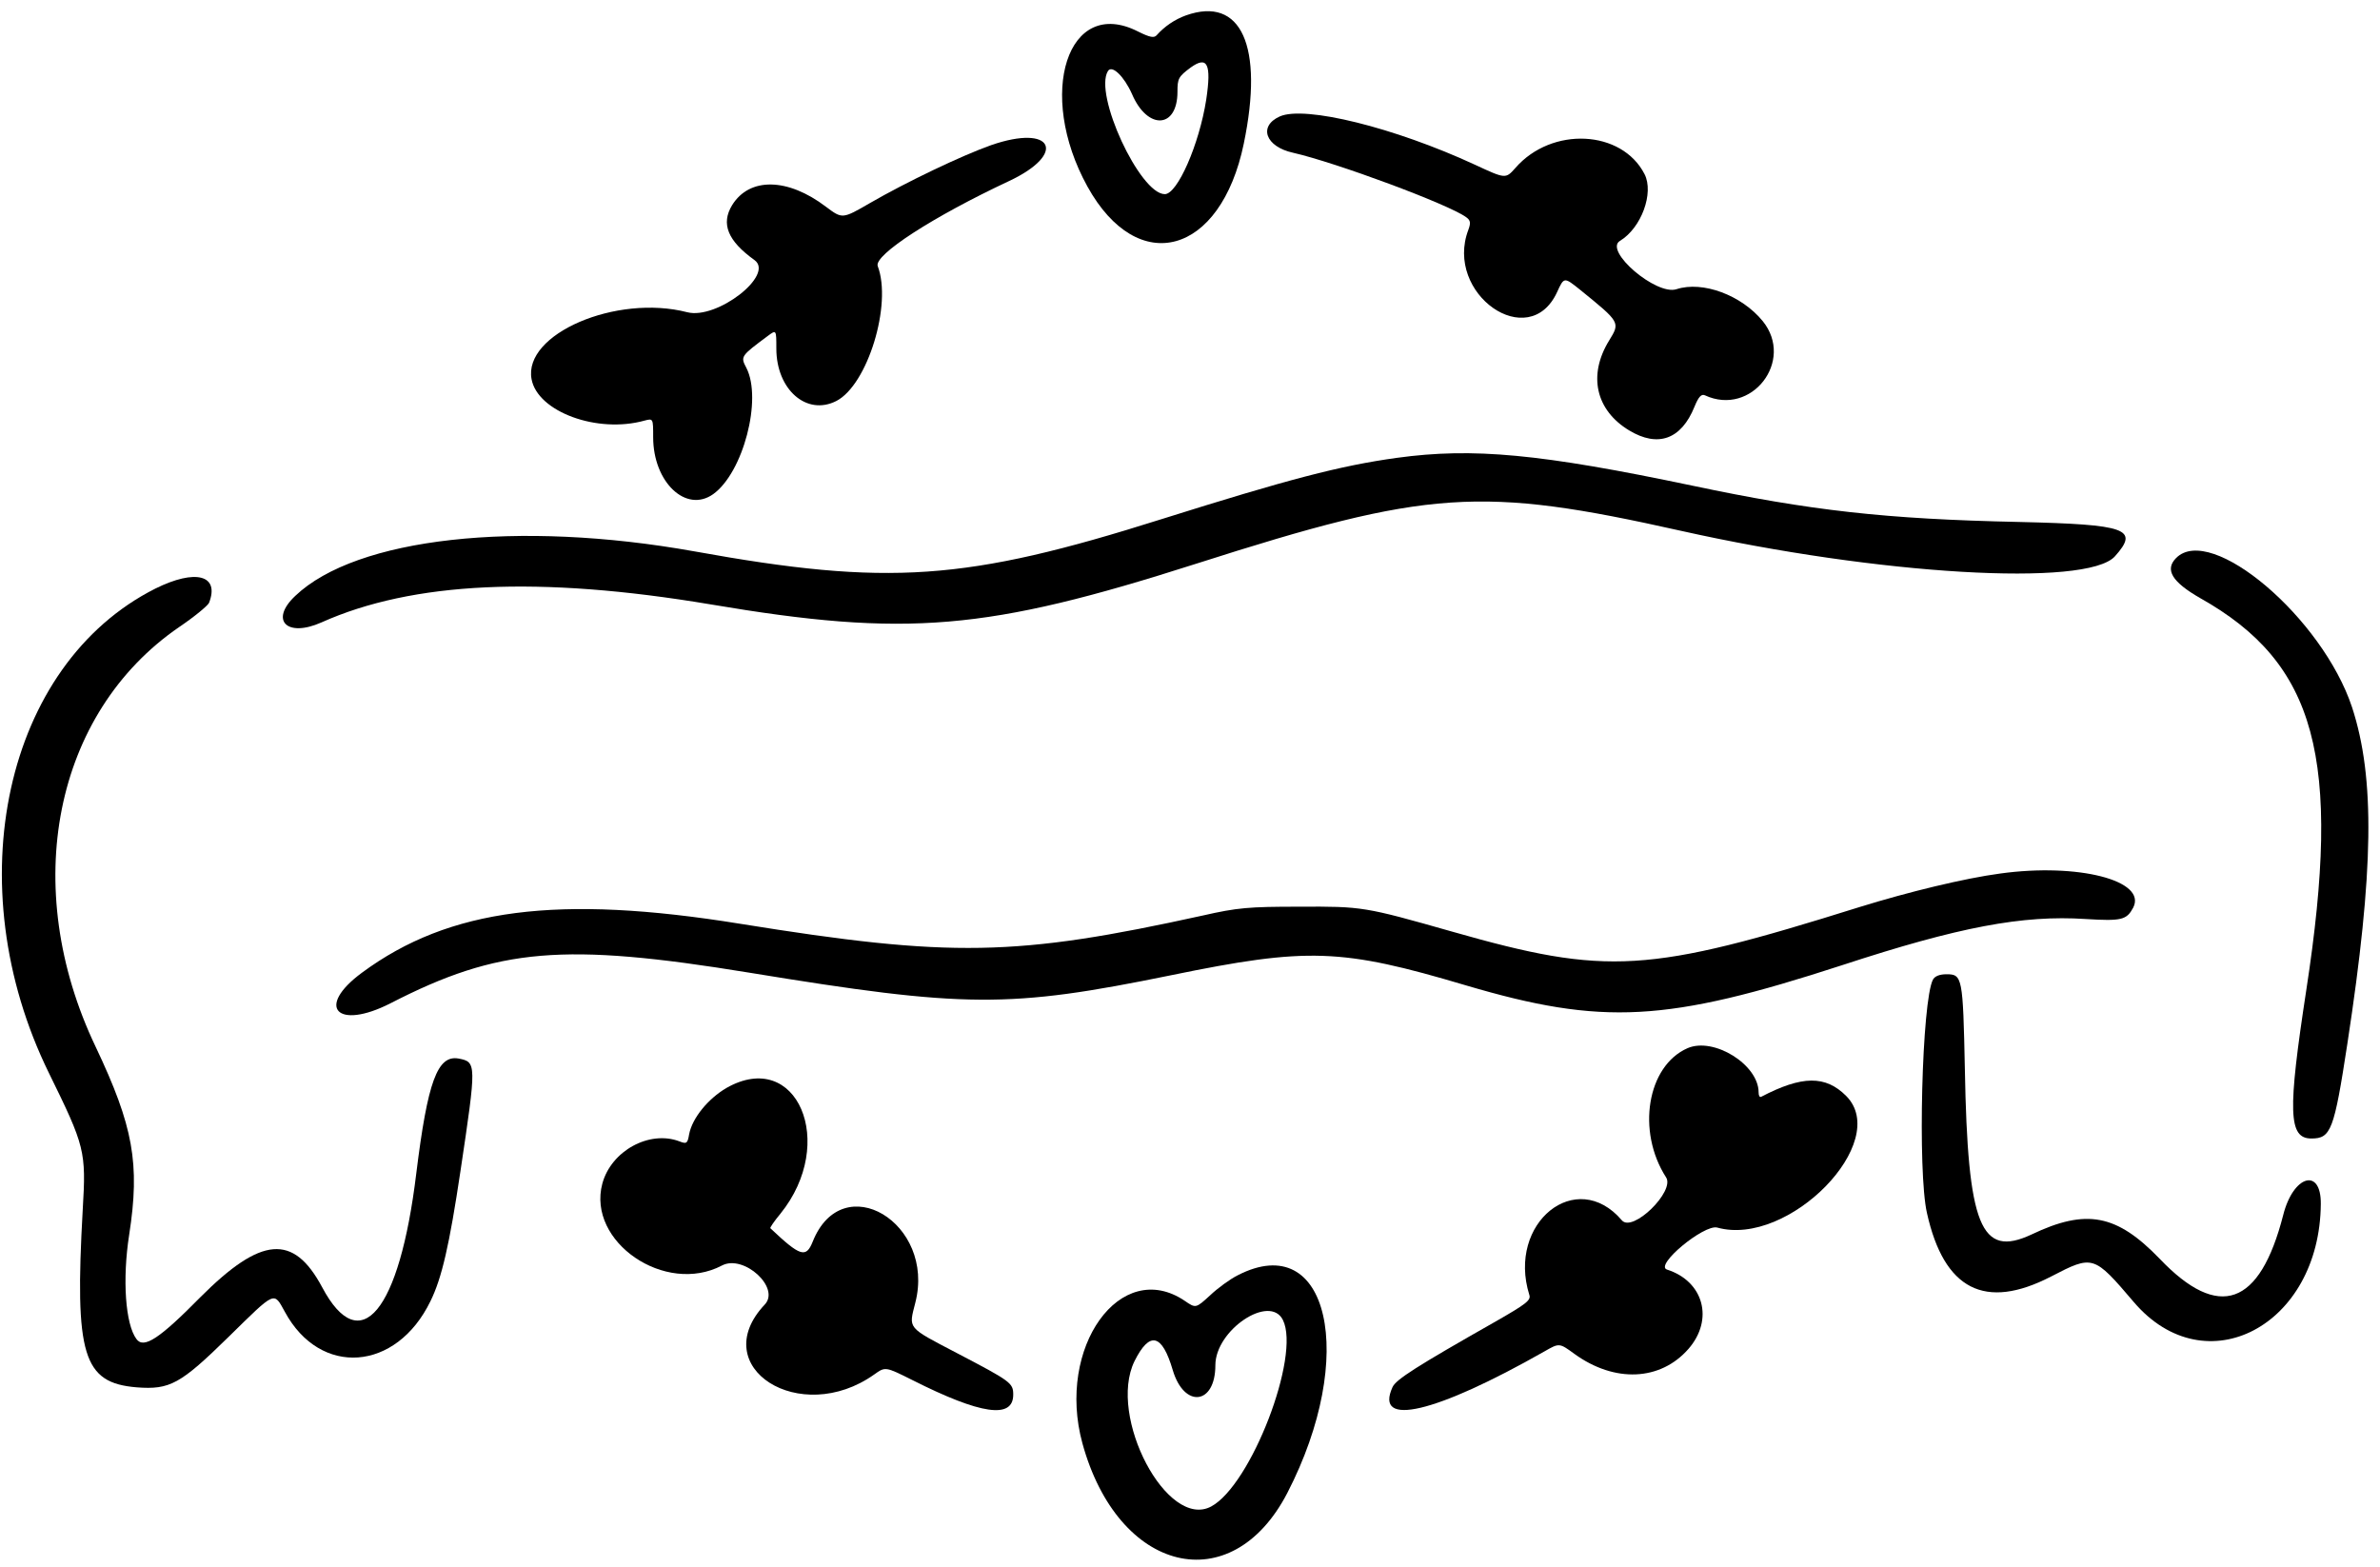 <svg width="161" height="106" viewBox="0 0 161 106" fill="none" xmlns="http://www.w3.org/2000/svg">
<path d="M80.229 1.04C79.46 1.318 78.776 1.788 78.242 2.386C78.071 2.578 77.793 2.536 76.981 2.13C72.238 -0.285 70.08 6.317 73.563 12.62C76.981 18.795 82.579 17.257 84.139 9.714C85.506 3.112 83.968 -0.285 80.229 1.04ZM81.597 6.745C81.126 9.757 79.652 13.133 78.797 13.133C77.11 13.133 73.969 6.36 74.952 4.8C75.229 4.373 76.041 5.164 76.576 6.36C77.622 8.817 79.652 8.71 79.652 6.21C79.652 5.313 79.716 5.185 80.549 4.565C81.682 3.753 81.96 4.33 81.597 6.745Z" fill="black"/>
<path d="M86.575 7.876C85.1 8.539 85.613 9.927 87.472 10.333C90.378 10.996 97.984 13.816 99.181 14.692C99.48 14.906 99.501 15.076 99.33 15.546C97.685 19.884 103.432 23.901 105.334 19.756C105.804 18.73 105.804 18.73 106.894 19.606C109.607 21.807 109.607 21.807 108.859 23.025C107.406 25.375 107.941 27.747 110.205 29.114C112.15 30.289 113.731 29.733 114.628 27.511C114.906 26.828 115.098 26.635 115.333 26.742C118.474 28.195 121.422 24.413 119.243 21.721C117.812 19.969 115.184 18.986 113.41 19.563C112.043 20.012 108.475 16.957 109.586 16.294C111.039 15.418 111.893 13.047 111.252 11.786C109.714 8.774 104.971 8.539 102.514 11.359C101.851 12.107 101.851 12.107 99.779 11.145C94.331 8.624 88.263 7.128 86.575 7.876Z" fill="black"/>
<path d="M67.046 9.819C65.059 10.524 61.342 12.297 58.863 13.729C56.983 14.819 56.983 14.819 55.872 13.985C53.286 12.02 50.701 11.977 49.526 13.878C48.757 15.139 49.227 16.293 51.043 17.596C52.41 18.6 48.501 21.634 46.492 21.122C41.685 19.882 35.382 22.596 35.959 25.651C36.365 27.852 40.403 29.347 43.608 28.45C44.185 28.3 44.185 28.3 44.185 29.582C44.185 32.616 46.407 34.731 48.244 33.428C50.274 31.975 51.577 26.997 50.488 24.882C50.082 24.113 50.103 24.091 51.941 22.724C52.517 22.297 52.517 22.297 52.517 23.578C52.517 26.356 54.569 28.151 56.577 27.125C58.692 26.036 60.359 20.587 59.376 18.002C59.098 17.254 63.136 14.648 68.243 12.255C72.217 10.396 71.234 8.366 67.046 9.819Z" fill="black"/>
<path d="M94.5 30.971C90.633 31.505 87.15 32.424 78.583 35.116C65.336 39.304 60.08 39.667 46.961 37.296C35.017 35.159 24.1 36.377 19.976 40.308C18.224 41.953 19.399 43.15 21.749 42.103C27.903 39.347 36.492 38.941 48.072 40.885C61.34 43.129 66.767 42.658 80.933 38.129C96.637 33.108 100.162 32.873 113.708 35.907C127.083 38.898 141.163 39.731 143.065 37.637C144.731 35.779 143.898 35.48 136.591 35.309C127.532 35.116 122.468 34.539 114.477 32.852C104.2 30.694 99.649 30.266 94.5 30.971Z" fill="black"/>
<path d="M147.211 37.745C146.421 38.536 146.934 39.369 148.835 40.459C156.698 44.881 158.428 51.27 156.014 66.974C154.753 75.2 154.796 77.016 156.356 77.016C157.681 77.016 157.894 76.481 158.792 70.606C160.586 58.897 160.672 52.637 159.112 47.851C157.104 41.783 149.562 35.395 147.211 37.745Z" fill="black"/>
<path d="M10.511 39.815C0.319 44.943 -2.95 59.835 3.311 72.59C5.746 77.547 5.832 77.868 5.597 81.82C5.041 91.691 5.618 93.55 9.25 93.849C11.494 94.02 12.199 93.635 15.468 90.431C18.673 87.29 18.502 87.354 19.271 88.743C21.664 93.165 26.813 92.781 29.121 88.016C29.89 86.457 30.403 84.213 31.15 79.213C32.24 71.928 32.24 71.842 31.022 71.607C29.591 71.351 28.928 73.167 28.159 79.385C27.027 88.721 24.377 91.948 21.792 87.076C19.848 83.444 17.669 83.636 13.566 87.739C10.789 90.559 9.72 91.264 9.229 90.58C8.481 89.576 8.268 86.542 8.738 83.529C9.485 78.722 9.015 76.18 6.473 70.817C1.302 59.984 3.653 48.233 12.113 42.422C13.16 41.716 14.058 40.969 14.143 40.776C14.87 38.896 13.224 38.469 10.511 39.815Z" fill="black"/>
<path d="M135.31 59.091C132.896 59.412 129.114 60.331 125.802 61.356C111.487 65.843 108.731 66.014 98.24 63.023C92.3 61.335 92.172 61.313 87.878 61.335C84.48 61.335 83.711 61.399 81.361 61.933C68.734 64.711 64.354 64.796 50.06 62.489C37.775 60.502 30.382 61.442 24.485 65.8C21.323 68.129 22.797 69.71 26.408 67.873C33.715 64.112 38.138 63.749 50.701 65.8C65.315 68.193 68.242 68.215 79.224 65.971C88.476 64.07 90.741 64.155 99.159 66.655C108.41 69.39 112.747 69.155 124.627 65.287C132.511 62.702 136.827 61.89 141.079 62.168C143.536 62.318 143.856 62.232 144.305 61.399C145.245 59.561 140.566 58.365 135.31 59.091Z" fill="black"/>
<path d="M130.759 66.268C130.011 67.678 129.712 79.259 130.353 82.058C131.507 87.249 134.284 88.66 138.75 86.352C141.591 84.878 141.634 84.899 144.348 88.083C149.198 93.766 156.932 89.685 156.996 81.438C157.018 78.96 155.137 79.494 154.454 82.186C152.873 88.361 150.095 89.343 146.1 85.156C143.194 82.143 141.143 81.737 137.425 83.51C133.985 85.113 133.109 82.955 132.917 72.315C132.789 66.097 132.746 65.905 131.678 65.905C131.208 65.905 130.887 66.033 130.759 66.268Z" fill="black"/>
<path d="M114.157 70.906C111.423 72.102 110.696 76.525 112.705 79.644C113.324 80.584 110.44 83.405 109.713 82.55C106.637 78.939 101.936 82.721 103.453 87.592C103.581 87.956 103.24 88.212 101.188 89.387C95.804 92.442 94.437 93.318 94.202 93.831C92.941 96.587 97.108 95.605 104.479 91.417C105.483 90.84 105.483 90.84 106.508 91.588C109.222 93.553 112.32 93.425 114.222 91.246C115.952 89.259 115.247 86.674 112.769 85.883C111.893 85.605 115.269 82.806 116.166 83.041C120.995 84.387 127.981 77.23 124.883 74.132C123.494 72.743 121.913 72.743 119.136 74.196C119.029 74.239 118.965 74.111 118.965 73.897C118.965 72.017 115.931 70.136 114.157 70.906Z" fill="black"/>
<path d="M49.141 73.598C47.902 74.324 46.834 75.627 46.62 76.717C46.513 77.358 46.449 77.401 45.958 77.208C43.928 76.439 41.343 77.849 40.745 80.072C39.698 84.003 44.996 87.635 48.842 85.605C50.317 84.836 52.816 87.122 51.727 88.255C47.753 92.485 54.12 96.545 59.141 92.977C59.889 92.442 59.889 92.442 61.726 93.361C66.341 95.69 68.542 96.01 68.542 94.344C68.542 93.553 68.392 93.447 64.717 91.524C61.32 89.75 61.47 89.9 61.918 88.126C63.307 82.721 56.983 78.939 54.974 84.003C54.526 85.114 54.141 85.007 52.111 83.084C52.069 83.063 52.368 82.614 52.795 82.101C56.662 77.315 53.906 70.884 49.141 73.598Z" fill="black"/>
<path d="M83.733 86.266C83.22 86.522 82.365 87.142 81.852 87.633C80.891 88.509 80.891 88.509 80.143 87.996C75.806 85.069 71.447 91.137 73.221 97.632C75.635 106.435 83.305 108.294 87.087 100.987C91.852 91.757 89.886 83.104 83.733 86.266ZM86.788 89.3C87.984 91.735 84.63 100.453 81.938 101.906C78.968 103.508 74.909 95.838 76.746 92.077C77.772 90.026 78.605 90.218 79.331 92.675C80.1 95.282 82.216 95.047 82.216 92.355C82.216 89.962 85.912 87.505 86.788 89.3Z" fill="black"/>
</svg>
